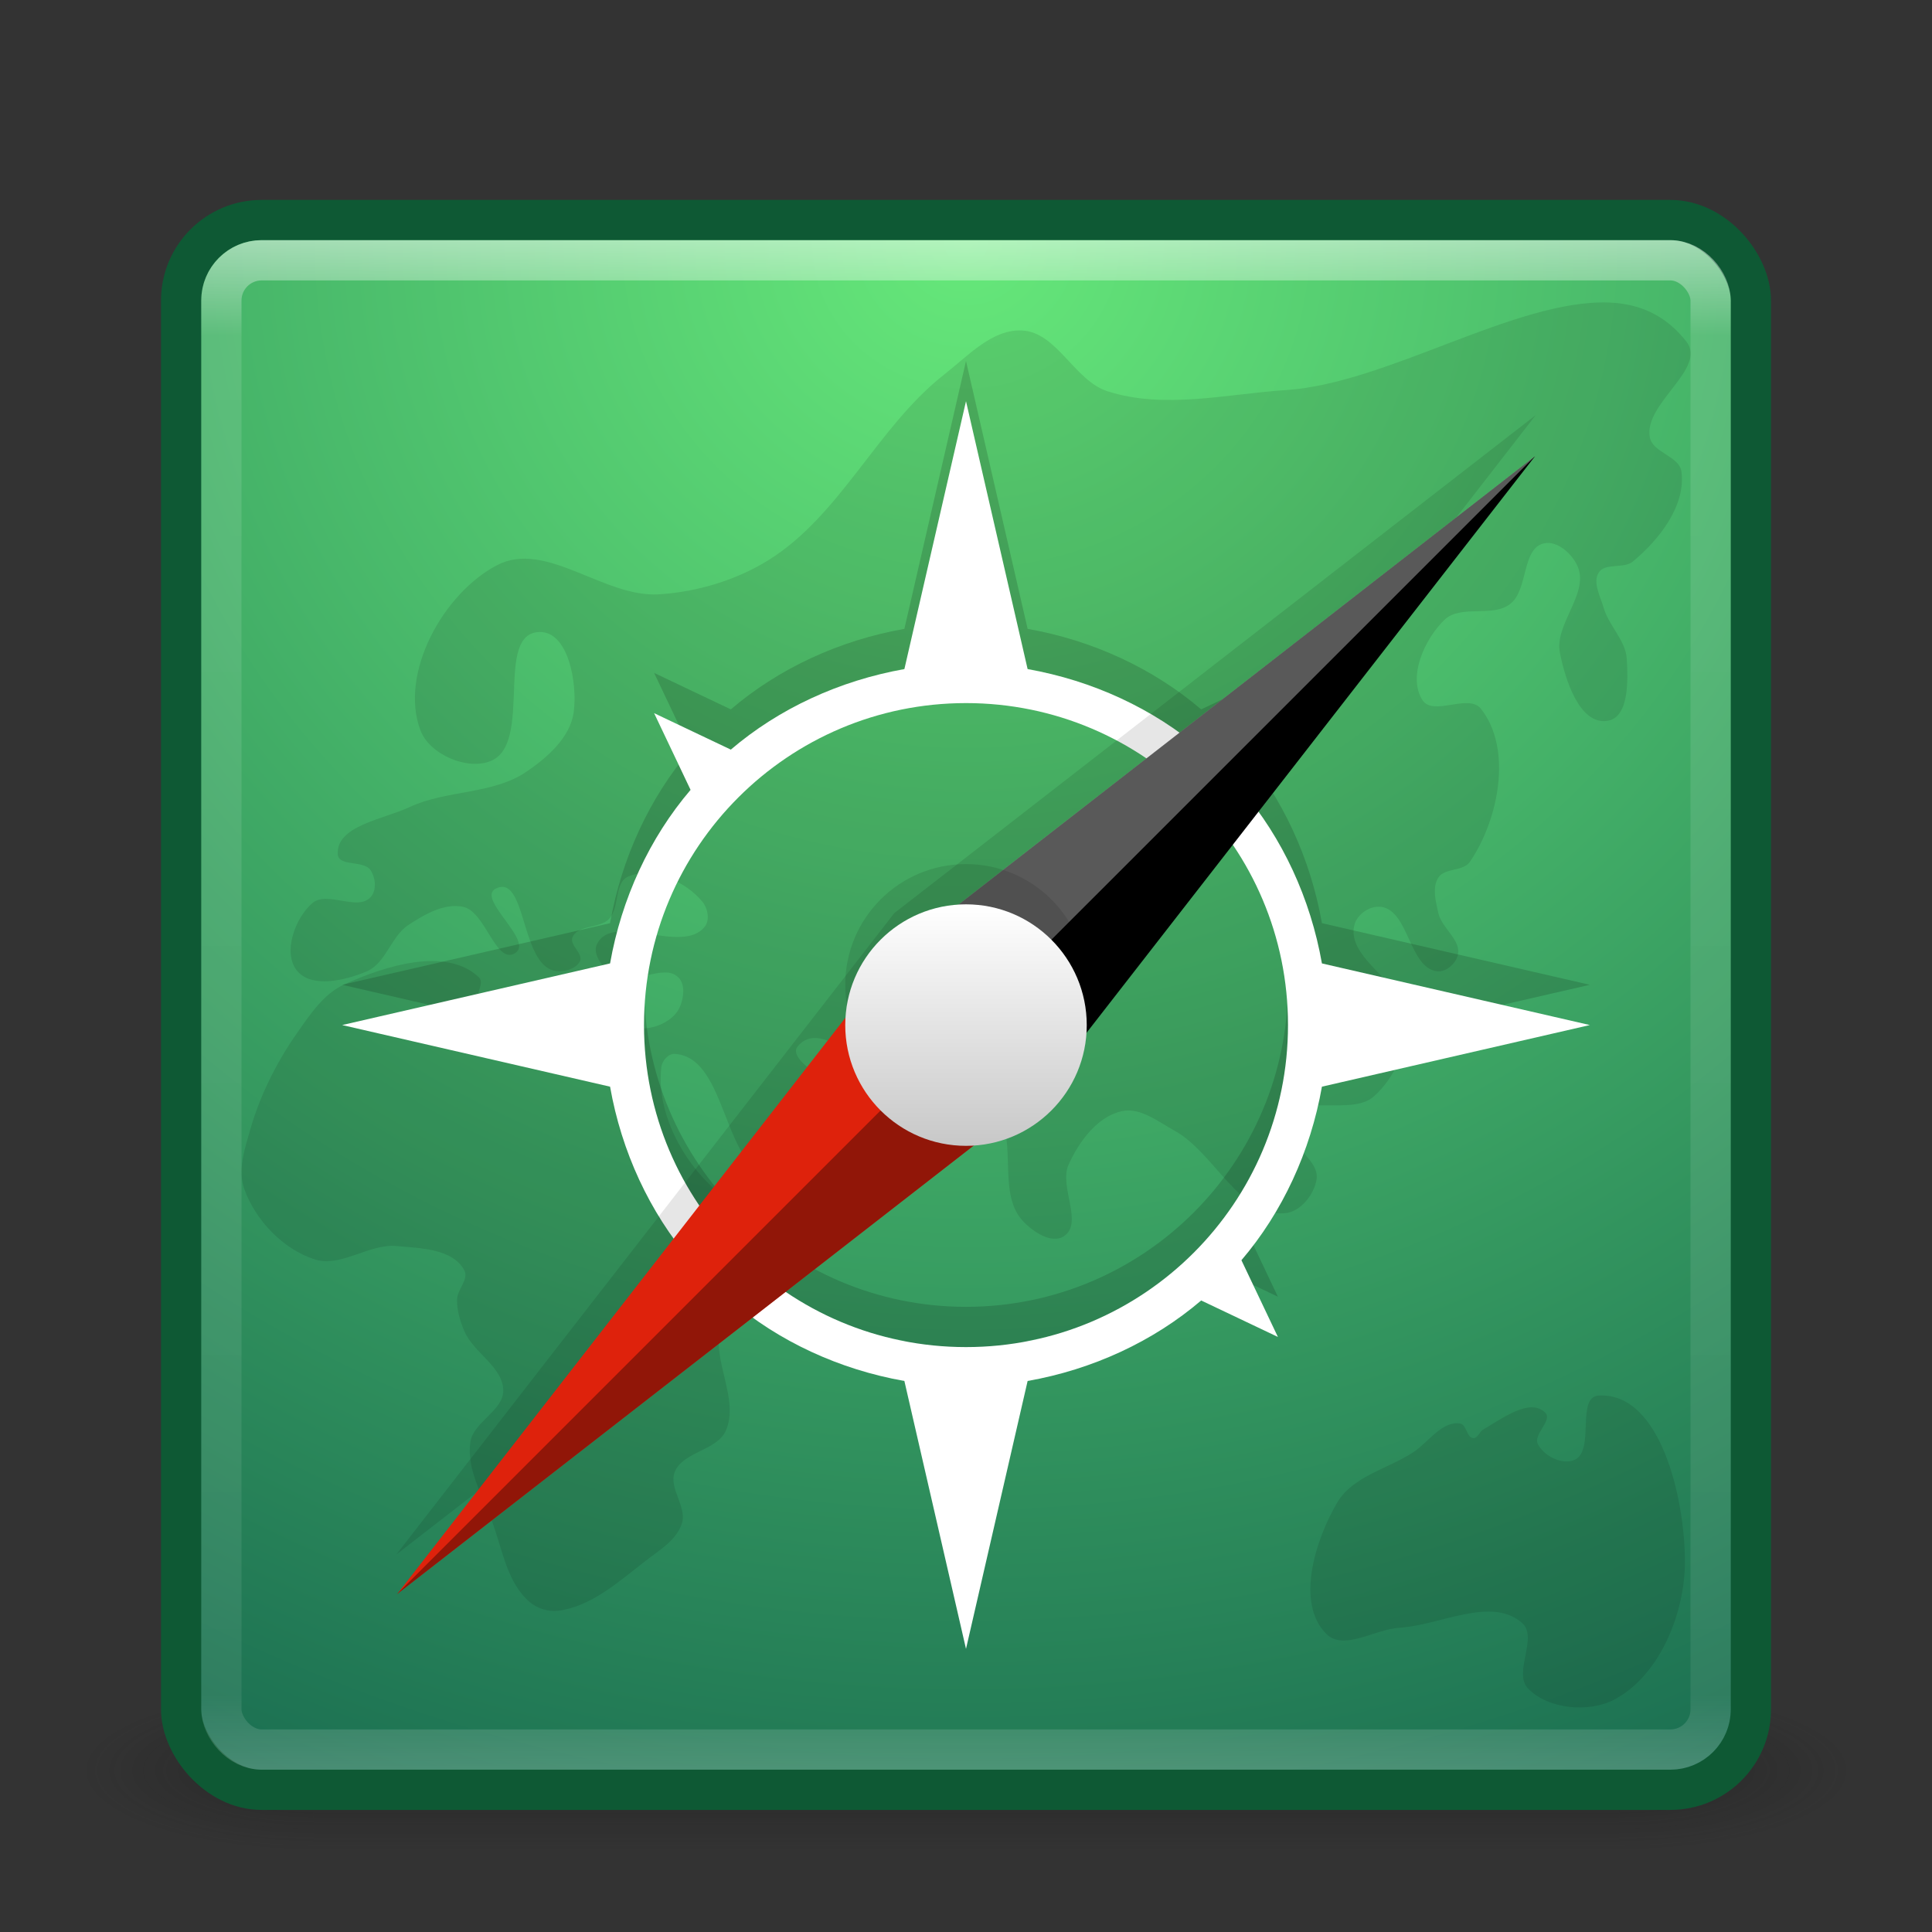 <?xml version="1.0" encoding="UTF-8" standalone="no"?>
<!-- Created with Inkscape (http://www.inkscape.org/) -->

<svg
   xmlns:dc="http://purl.org/dc/elements/1.1/"
   xmlns:cc="http://creativecommons.org/ns#"
   xmlns:rdf="http://www.w3.org/1999/02/22-rdf-syntax-ns#"
   xmlns:svg="http://www.w3.org/2000/svg"
   xmlns="http://www.w3.org/2000/svg"
   xmlns:xlink="http://www.w3.org/1999/xlink"
   xmlns:sodipodi="http://sodipodi.sourceforge.net/DTD/sodipodi-0.dtd"
   xmlns:inkscape="http://www.inkscape.org/namespaces/inkscape"
   version="1.1"
   width="48"
   height="48"
   id="svg3321"
   inkscape:version="0.48.1 r9760"
   sodipodi:docname="midori2.svg">
  <rect width="100%" height="100%" fill="#333333" stroke="none"/>
  <sodipodi:namedview
     pagecolor="#ffffff"
     bordercolor="#666666"
     borderopacity="1"
     objecttolerance="10"
     gridtolerance="10"
     guidetolerance="10"
     inkscape:pageopacity="0"
     inkscape:pageshadow="2"
     inkscape:window-width="1230"
     inkscape:window-height="776"
     id="namedview107"
     showgrid="false"
     inkscape:zoom="4.9939416"
     inkscape:cx="17.829473"
     inkscape:cy="17.753298"
     inkscape:window-x="50"
     inkscape:window-y="24"
     inkscape:window-maximized="1"
     inkscape:current-layer="svg3321" />
  <defs
     id="defs3323">
    <linearGradient
       x1="30"
       y1="33"
       x2="30"
       y2="15"
       id="linearGradient25695"
       xlink:href="#linearGradient25689"
       gradientUnits="userSpaceOnUse" />
    <linearGradient
       id="linearGradient25689">
      <stop
         id="stop25691"
         style="stop-color:#cccccc;stop-opacity:1"
         offset="0" />
      <stop
         id="stop25693"
         style="stop-color:#ffffff;stop-opacity:1"
         offset="1" />
    </linearGradient>
    <linearGradient
       x1="30"
       y1="33"
       x2="30"
       y2="15"
       id="linearGradient3255"
       xlink:href="#linearGradient25689"
       gradientUnits="userSpaceOnUse" />
    <linearGradient
       id="linearGradient3257">
      <stop
         id="stop3259"
         style="stop-color:#cccccc;stop-opacity:1"
         offset="0" />
      <stop
         id="stop3261"
         style="stop-color:#ffffff;stop-opacity:1"
         offset="1" />
    </linearGradient>
    <linearGradient
       x1="24"
       y1="5"
       x2="24"
       y2="43"
       id="linearGradient3114"
       xlink:href="#linearGradient3924"
       gradientUnits="userSpaceOnUse"
       gradientTransform="translate(2.8e-6,0.967)" />
    <linearGradient
       id="linearGradient3924">
      <stop
         id="stop3926"
         style="stop-color:#ffffff;stop-opacity:1"
         offset="0" />
      <stop
         id="stop3928"
         style="stop-color:#ffffff;stop-opacity:0.235"
         offset="0.063" />
      <stop
         id="stop3930"
         style="stop-color:#ffffff;stop-opacity:0.157"
         offset="0.951" />
      <stop
         id="stop3932"
         style="stop-color:#ffffff;stop-opacity:0.392"
         offset="1" />
    </linearGradient>
    <radialGradient
       cx="7.496"
       cy="8.45"
       r="20"
       fx="7.496"
       fy="8.45"
       id="radialGradient3117"
       xlink:href="#linearGradient3268"
       gradientUnits="userSpaceOnUse"
       gradientTransform="matrix(1.9428467e-8,2.337,-2.472,-4.3056275e-8,44.89,-11.467)" />
    <linearGradient
       id="linearGradient3242-187-536">
      <stop
         id="stop2778"
         style="stop-color:#8badea;stop-opacity:1"
         offset="0" />
      <stop
         id="stop2780"
         style="stop-color:#6396cd;stop-opacity:1"
         offset="0.262" />
      <stop
         id="stop2782"
         style="stop-color:#3b7caf;stop-opacity:1"
         offset="0.661" />
      <stop
         id="stop2784"
         style="stop-color:#194c70;stop-opacity:1"
         offset="1" />
    </linearGradient>
    <linearGradient
       id="linearGradient2490-182-124">
      <stop
         id="stop2788"
         style="stop-color:#1f4b6a;stop-opacity:1"
         offset="0" />
      <stop
         id="stop2790"
         style="stop-color:#4083c2;stop-opacity:1"
         offset="1" />
    </linearGradient>
    <radialGradient
       cx="4.993"
       cy="43.5"
       r="2.5"
       fx="4.993"
       fy="43.5"
       id="radialGradient2873-966-168"
       xlink:href="#linearGradient3688-166-749"
       gradientUnits="userSpaceOnUse"
       gradientTransform="matrix(2.004,0,0,1.4,27.988,-17.4)" />
    <linearGradient
       id="linearGradient3688-166-749">
      <stop
         id="stop2883"
         style="stop-color:#181818;stop-opacity:1"
         offset="0" />
      <stop
         id="stop2885"
         style="stop-color:#181818;stop-opacity:0"
         offset="1" />
    </linearGradient>
    <radialGradient
       cx="4.993"
       cy="43.5"
       r="2.5"
       fx="4.993"
       fy="43.5"
       id="radialGradient2875-742-326"
       xlink:href="#linearGradient3688-464-309"
       gradientUnits="userSpaceOnUse"
       gradientTransform="matrix(2.004,0,0,1.4,-20.012,-104.4)" />
    <linearGradient
       id="linearGradient3688-464-309">
      <stop
         id="stop2889"
         style="stop-color:#181818;stop-opacity:1"
         offset="0" />
      <stop
         id="stop2891"
         style="stop-color:#181818;stop-opacity:0"
         offset="1" />
    </linearGradient>
    <linearGradient
       x1="25.058"
       y1="47.028"
       x2="25.058"
       y2="39.999"
       id="linearGradient2877-634-617"
       xlink:href="#linearGradient3702-501-757"
       gradientUnits="userSpaceOnUse" />
    <linearGradient
       id="linearGradient3702-501-757">
      <stop
         id="stop2895"
         style="stop-color:#181818;stop-opacity:0"
         offset="0" />
      <stop
         id="stop2897"
         style="stop-color:#181818;stop-opacity:1"
         offset="0.5" />
      <stop
         id="stop2899"
         style="stop-color:#181818;stop-opacity:0"
         offset="1" />
    </linearGradient>
    <linearGradient
       x1="30"
       y1="33"
       x2="30"
       y2="15"
       id="linearGradient9507"
       xlink:href="#linearGradient25689"
       gradientUnits="userSpaceOnUse" />
    <linearGradient
       x1="30"
       y1="33"
       x2="30"
       y2="15"
       id="linearGradient9514"
       xlink:href="#linearGradient25689"
       gradientUnits="userSpaceOnUse" />
    <linearGradient
       x1="25"
       y1="44"
       x2="25"
       y2="6"
       id="linearGradient9746"
       xlink:href="#linearGradient25689"
       gradientUnits="userSpaceOnUse" />
    <radialGradient
       cx="23.677"
       cy="21"
       r="3"
       fx="23.677"
       fy="21"
       id="radialGradient3266"
       xlink:href="#linearGradient3260"
       gradientUnits="userSpaceOnUse"
       gradientTransform="matrix(0,1.583,-1.894,0,63.772,-15.863)" />
    <linearGradient
       id="linearGradient3260">
      <stop
         id="stop3262"
         style="stop-color:#fdf5f5;stop-opacity:1"
         offset="0" />
      <stop
         id="stop3286"
         style="stop-color:#ebe9e9;stop-opacity:1"
         offset="0.5" />
      <stop
         id="stop3264"
         style="stop-color:#959595;stop-opacity:1"
         offset="1" />
    </linearGradient>
    <linearGradient
       x1="25.463"
       y1="27.096"
       x2="25.463"
       y2="21.226"
       id="linearGradient3332"
       xlink:href="#linearGradient3326"
       gradientUnits="userSpaceOnUse"
       gradientTransform="matrix(0.792,0,0,0.792,5,5)" />
    <linearGradient
       id="linearGradient3326">
      <stop
         id="stop3328"
         style="stop-color:#797979;stop-opacity:1"
         offset="0" />
      <stop
         id="stop3330"
         style="stop-color:#fdf5f5;stop-opacity:1"
         offset="1" />
    </linearGradient>
    <radialGradient
       cx="24"
       cy="24"
       r="17"
       fx="24"
       fy="24"
       id="radialGradient2887"
       xlink:href="#linearGradient3301"
       gradientUnits="userSpaceOnUse" />
    <linearGradient
       id="linearGradient3301">
      <stop
         id="stop3303"
         style="stop-color:#ffffff;stop-opacity:0"
         offset="0" />
      <stop
         id="stop3309"
         style="stop-color:#ffffff;stop-opacity:0"
         offset="0.7" />
      <stop
         id="stop3305"
         style="stop-color:#000000;stop-opacity:1"
         offset="1" />
    </linearGradient>
    <linearGradient
       x1="29.05"
       y1="7.028"
       x2="29.05"
       y2="26.494"
       id="linearGradient2889"
       xlink:href="#linearGradient3708"
       gradientUnits="userSpaceOnUse"
       gradientTransform="matrix(1,0,0,-1,1e-6,48)" />
    <linearGradient
       id="linearGradient3708">
      <stop
         id="stop3710"
         style="stop-color:#000000;stop-opacity:1"
         offset="0" />
      <stop
         id="stop3712"
         style="stop-color:#000000;stop-opacity:1"
         offset="1" />
    </linearGradient>
    <filter
       color-interpolation-filters="sRGB"
       id="filter3759">
      <feGaussianBlur
         id="feGaussianBlur3761"
         stdDeviation="0.564" />
    </filter>
    <linearGradient
       x1="24.398"
       y1="3.602"
       x2="24.398"
       y2="26.091"
       id="linearGradient2900"
       xlink:href="#linearGradient3996"
       gradientUnits="userSpaceOnUse"
       gradientTransform="translate(-0.398,0.398)" />
    <linearGradient
       id="linearGradient3996">
      <stop
         id="stop3998"
         style="stop-color:#ffffff;stop-opacity:1"
         offset="0" />
      <stop
         id="stop4000"
         style="stop-color:#ffffff;stop-opacity:0"
         offset="1" />
    </linearGradient>
    <radialGradient
       cx="27.412"
       cy="12.08"
       r="18"
       fx="27.412"
       fy="12.08"
       id="radialGradient2903"
       xlink:href="#linearGradient3268"
       gradientUnits="userSpaceOnUse"
       gradientTransform="matrix(1.7637903e-8,1.773,-2.659,2.6451386e-8,59.48,-17.999)" />
    <linearGradient
       id="linearGradient3268">
      <stop
         id="stop3270"
         style="stop-color:#66e87a;stop-opacity:1"
         offset="0" />
      <stop
         id="stop3272"
         style="stop-color:#12604d;stop-opacity:1"
         offset="1" />
    </linearGradient>
    <linearGradient
       x1="29.05"
       y1="7.028"
       x2="29.05"
       y2="40.32"
       id="linearGradient2905"
       xlink:href="#linearGradient2480"
       gradientUnits="userSpaceOnUse"
       gradientTransform="matrix(1.061,0,0,1.061,-1.455,-1.455)" />
    <linearGradient
       id="linearGradient2480">
      <stop
         id="stop2482"
         style="stop-color:#636467;stop-opacity:1"
         offset="0" />
      <stop
         id="stop2484"
         style="stop-color:#fcfcfc;stop-opacity:1"
         offset="1" />
    </linearGradient>
    <radialGradient
       cx="24.012"
       cy="24.003"
       r="21"
       fx="24.012"
       fy="24.003"
       id="radialGradient2908"
       xlink:href="#linearGradient3334"
       gradientUnits="userSpaceOnUse"
       gradientTransform="matrix(0.953,0,0,0.953,1.124,1.123)" />
    <linearGradient
       id="linearGradient3334">
      <stop
         id="stop3336"
         style="stop-color:#ffffff;stop-opacity:1"
         offset="0" />
      <stop
         id="stop3338"
         style="stop-color:#dcdcdc;stop-opacity:1"
         offset="0.873" />
      <stop
         id="stop3340"
         style="stop-color:#a6a7aa;stop-opacity:1"
         offset="1" />
    </linearGradient>
    <linearGradient
       x1="7.554"
       y1="3"
       x2="7.554"
       y2="45.184"
       id="linearGradient2910"
       xlink:href="#linearGradient3271"
       gradientUnits="userSpaceOnUse" />
    <linearGradient
       id="linearGradient3271">
      <stop
         id="stop3273"
         style="stop-color:#b3b3b3;stop-opacity:1"
         offset="0" />
      <stop
         id="stop3275"
         style="stop-color:#808080;stop-opacity:1"
         offset="1" />
    </linearGradient>
    <radialGradient
       cx="62.625"
       cy="4.625"
       r="10.625"
       fx="62.625"
       fy="4.625"
       id="radialGradient2913"
       xlink:href="#linearGradient8838"
       gradientUnits="userSpaceOnUse"
       gradientTransform="matrix(2.165,0,0,0.753,-111.565,36.518)" />
    <linearGradient
       id="linearGradient8838">
      <stop
         id="stop8840"
         style="stop-color:#000000;stop-opacity:1"
         offset="0" />
      <stop
         id="stop8842"
         style="stop-color:#000000;stop-opacity:0"
         offset="1" />
    </linearGradient>
    <radialGradient
       cx="24"
       cy="24"
       r="17"
       fx="24"
       fy="24"
       id="radialGradient4821"
       xlink:href="#linearGradient3301"
       gradientUnits="userSpaceOnUse"
       gradientTransform="translate(62.625,2)" />
    <linearGradient
       x1="29.05"
       y1="7.028"
       x2="29.05"
       y2="26.494"
       id="linearGradient4823"
       xlink:href="#linearGradient3708"
       gradientUnits="userSpaceOnUse"
       gradientTransform="matrix(1,0,0,-1,62.625,50)" />
    <linearGradient
       x1="24.398"
       y1="3.602"
       x2="24.398"
       y2="26.091"
       id="linearGradient4827"
       xlink:href="#linearGradient3996"
       gradientUnits="userSpaceOnUse"
       gradientTransform="translate(62.227,2.398)" />
    <radialGradient
       cx="27.412"
       cy="12.08"
       r="18"
       fx="27.412"
       fy="12.08"
       id="radialGradient4830"
       xlink:href="#linearGradient3268"
       gradientUnits="userSpaceOnUse"
       gradientTransform="matrix(1.7637903e-8,1.773,-2.659,2.6451386e-8,122.105,-15.999)" />
    <linearGradient
       x1="29.05"
       y1="7.028"
       x2="29.05"
       y2="40.32"
       id="linearGradient4832"
       xlink:href="#linearGradient2480"
       gradientUnits="userSpaceOnUse"
       gradientTransform="matrix(1.061,0,0,1.061,61.17,0.545)" />
    <radialGradient
       cx="24.012"
       cy="24.003"
       r="21"
       fx="24.012"
       fy="24.003"
       id="radialGradient4835"
       xlink:href="#linearGradient3334"
       gradientUnits="userSpaceOnUse"
       gradientTransform="matrix(0.953,0,0,0.953,63.749,3.123)" />
    <linearGradient
       x1="7.554"
       y1="3"
       x2="7.554"
       y2="45.184"
       id="linearGradient4837"
       xlink:href="#linearGradient3271"
       gradientUnits="userSpaceOnUse"
       gradientTransform="translate(62.625,2)" />
    <radialGradient
       cx="62.625"
       cy="4.625"
       r="10.625"
       fx="62.625"
       fy="4.625"
       id="radialGradient4840"
       xlink:href="#linearGradient8838"
       gradientUnits="userSpaceOnUse"
       gradientTransform="matrix(2.165,0,0,0.753,-48.94,38.518)" />
    <linearGradient
       inkscape:collect="always"
       xlink:href="#linearGradient3924"
       id="linearGradient3870"
       gradientUnits="userSpaceOnUse"
       gradientTransform="translate(2.8e-6,0.967)"
       x1="24"
       y1="5"
       x2="24"
       y2="43" />
    <radialGradient
       inkscape:collect="always"
       xlink:href="#linearGradient3268"
       id="radialGradient3873"
       gradientUnits="userSpaceOnUse"
       gradientTransform="matrix(1.9428467e-8,2.337,-2.472,-4.3056275e-8,44.89,-11.467)"
       cx="7.496"
       cy="8.45"
       fx="7.496"
       fy="8.45"
       r="20" />
    <linearGradient
       inkscape:collect="always"
       xlink:href="#linearGradient3257"
       id="linearGradient3888"
       x1="21.071"
       y1="37.851"
       x2="21.071"
       y2="12.525"
       gradientUnits="userSpaceOnUse"
       gradientTransform="translate(0,0.5)" />
    <linearGradient
       inkscape:collect="always"
       xlink:href="#linearGradient25689-3"
       id="linearGradient3842"
       x1="24.253"
       y1="27.95"
       x2="24.253"
       y2="22.008"
       gradientUnits="userSpaceOnUse"
       gradientTransform="translate(-53.735,-5.92)" />
    <linearGradient
       id="linearGradient25689-3">
      <stop
         style="stop-color:#c8c8c8;stop-opacity:1;"
         offset="0"
         id="stop25691-4" />
      <stop
         style="stop-color:#ffffff;stop-opacity:1;"
         offset="1"
         id="stop25693-6" />
    </linearGradient>
    <linearGradient
       inkscape:collect="always"
       xlink:href="#linearGradient25689-3"
       id="linearGradient3128"
       gradientUnits="userSpaceOnUse"
       gradientTransform="translate(-53.735,-5.92)"
       x1="24.253"
       y1="27.95"
       x2="24.253"
       y2="22.008" />
  </defs>
  <g
     style="display:inline"
     id="g2036"
     transform="matrix(1.1,0,0,0.444,-2.4,25.111)">
    <g
       style="opacity:0.4"
       id="g3712"
       transform="matrix(1.053,0,0,1.286,-1.263,-13.429)">
      <rect
         style="fill:url(#radialGradient2873-966-168);fill-opacity:1;stroke:none"
         id="rect2801"
         y="40"
         x="38"
         height="7"
         width="5" />
      <rect
         style="fill:url(#radialGradient2875-742-326);fill-opacity:1;stroke:none"
         id="rect3696"
         transform="scale(-1,-1)"
         y="-47"
         x="-10"
         height="7"
         width="5" />
      <rect
         style="fill:url(#linearGradient2877-634-617);fill-opacity:1;stroke:none"
         id="rect3700"
         y="40"
         x="10"
         height="7"
         width="28" />
    </g>
  </g>
  <rect
     style="color:#000000;fill:url(#radialGradient3873);fill-opacity:1;fill-rule:nonzero;stroke:#0e5934;stroke-width:1;stroke-linecap:round;stroke-linejoin:round;stroke-miterlimit:4;stroke-opacity:1;stroke-dasharray:none;stroke-dashoffset:0;marker:none;visibility:visible;display:inline;overflow:visible;enable-background:accumulate"
     id="rect5505-21"
     y="5.467"
     x="4.5"
     ry="2"
     rx="2"
     height="39"
     width="39" />
  <rect
     style="opacity:0.5;fill:none;stroke:url(#linearGradient3870);stroke-width:1;stroke-linecap:round;stroke-linejoin:round;stroke-miterlimit:4;stroke-opacity:1;stroke-dasharray:none;stroke-dashoffset:0"
     id="rect6741-2"
     y="6.467"
     x="5.5"
     ry="1"
     rx="1"
     height="37"
     width="37" />
  <path
     inkscape:connector-curvature="0"
     style="fill:#000000;fill-opacity:1;stroke:none;opacity:0.1"
     id="path9714"
     d="m 39.96,7.516 c -2.305,-0.078 -5.506,2.012 -8.005,2.175 -1.482,0.097 -3.026,0.484 -4.44,0.03 -0.822,-0.264 -1.252,-1.462 -2.115,-1.51 -0.744,-0.042 -1.347,0.628 -1.933,1.087 -1.669,1.306 -2.579,3.504 -4.38,4.622 -0.802,0.498 -1.777,0.788 -2.719,0.846 -1.365,0.084 -2.805,-1.356 -4.018,-0.725 -1.34,0.698 -2.44,2.696 -1.903,4.108 0.226,0.595 1.165,1.002 1.752,0.755 1.052,-0.443 0.067,-3.181 1.208,-3.202 0.717,-0.013 0.943,1.283 0.846,1.994 -0.086,0.627 -0.655,1.125 -1.178,1.48 -0.834,0.566 -1.987,0.448 -2.9,0.876 -0.647,0.304 -1.838,0.465 -1.782,1.178 0.024,0.306 0.65,0.135 0.816,0.393 0.124,0.192 0.153,0.495 0,0.665 -0.325,0.361 -1.083,-0.166 -1.45,0.151 -0.427,0.368 -0.733,1.213 -0.393,1.661 0.353,0.465 1.216,0.262 1.752,0.03 0.47,-0.203 0.598,-0.867 1.027,-1.148 0.403,-0.264 0.887,-0.549 1.359,-0.453 0.564,0.115 0.815,1.46 1.299,1.148 0.469,-0.303 -0.985,-1.356 -0.483,-1.601 0.737,-0.361 0.617,1.746 1.39,2.024 0.223,0.08 0.581,-0.003 0.695,-0.211 0.102,-0.187 -0.265,-0.408 -0.181,-0.604 0.133,-0.314 0.669,-0.209 0.906,-0.453 0.273,-0.281 0.122,-0.905 0.483,-1.057 0.596,-0.251 1.437,0.131 1.843,0.634 0.128,0.16 0.183,0.44 0.06,0.604 -0.546,0.734 -2.306,-0.377 -2.688,0.453 -0.124,0.269 0.197,0.636 0.453,0.785 0.45,0.262 1.198,-0.333 1.571,0.03 0.182,0.177 0.137,0.525 0.03,0.755 -0.114,0.247 -0.401,0.419 -0.665,0.483 -0.777,0.189 -1.569,-0.533 -2.356,-0.393 -0.174,0.031 -0.278,0.221 -0.453,0.242 -0.527,0.063 -1.194,-0.028 -1.51,-0.453 -0.129,-0.173 0.157,-0.486 0,-0.634 -0.813,-0.769 -2.335,-0.285 -3.353,0.181 -0.498,0.228 -0.833,0.73 -1.148,1.178 -0.513,0.729 -0.932,1.56 -1.178,2.417 -0.137,0.478 -0.318,1.011 -0.151,1.48 0.277,0.778 0.965,1.501 1.752,1.752 0.65,0.207 1.344,-0.391 2.024,-0.332 0.604,0.053 1.408,0.068 1.692,0.604 0.117,0.221 -0.176,0.476 -0.181,0.725 -0.003,0.274 0.074,0.533 0.181,0.785 0.23,0.541 0.967,0.892 0.967,1.48 8.09e-4,0.497 -0.74,0.778 -0.816,1.269 -0.103,0.676 0.308,1.352 0.544,1.994 0.256,0.698 0.368,1.514 0.936,1.994 0.181,0.153 0.459,0.24 0.695,0.211 0.824,-0.1 1.519,-0.73 2.175,-1.239 0.348,-0.269 0.773,-0.517 0.906,-0.936 0.128,-0.404 -0.333,-0.873 -0.181,-1.269 0.194,-0.505 1.048,-0.533 1.269,-1.027 0.353,-0.789 -0.371,-1.771 -0.121,-2.598 0.374,-1.235 2.99,-2.024 2.296,-3.111 -0.279,-0.437 -1.065,0.508 -1.541,0.302 -1.303,-0.564 -2.398,-2.214 -2.235,-3.625 0.019,-0.161 0.171,-0.341 0.332,-0.332 1.335,0.072 1.18,2.954 2.507,3.111 0.971,0.115 2.108,-0.829 2.326,-1.782 0.076,-0.332 -0.163,-0.727 -0.453,-0.906 -0.27,-0.167 -0.659,0.154 -0.936,0 -0.21,-0.116 -0.542,-0.417 -0.393,-0.604 0.598,-0.746 1.771,0.669 2.688,0.936 0.701,0.204 1.621,0.005 2.145,0.514 0.716,0.695 0.085,2.131 0.755,2.87 0.246,0.271 0.721,0.592 1.027,0.393 0.501,-0.326 -0.126,-1.237 0.121,-1.782 0.259,-0.573 0.714,-1.198 1.329,-1.329 0.452,-0.096 0.894,0.26 1.299,0.483 1,0.552 1.61,2.148 2.749,2.054 0.385,-0.032 0.726,-0.464 0.785,-0.846 0.085,-0.544 -0.954,-0.979 -0.725,-1.48 0.305,-0.67 1.593,-0.086 2.145,-0.574 0.533,-0.472 0.863,-1.253 0.816,-1.963 -0.058,-0.874 -1.502,-1.444 -1.299,-2.296 0.064,-0.267 0.392,-0.491 0.665,-0.453 0.696,0.096 0.692,1.516 1.39,1.601 0.217,0.026 0.458,-0.181 0.514,-0.393 0.1,-0.379 -0.399,-0.675 -0.483,-1.057 -0.063,-0.285 -0.156,-0.629 0,-0.876 0.158,-0.25 0.619,-0.149 0.785,-0.393 0.717,-1.052 1.064,-2.81 0.272,-3.806 -0.304,-0.382 -1.184,0.198 -1.45,-0.211 -0.372,-0.574 0.052,-1.519 0.544,-1.994 0.403,-0.389 1.184,-0.054 1.631,-0.393 0.462,-0.35 0.28,-1.384 0.846,-1.51 0.337,-0.075 0.723,0.281 0.846,0.604 0.254,0.668 -0.591,1.413 -0.453,2.115 0.134,0.681 0.492,1.794 1.178,1.692 0.54,-0.081 0.516,-0.995 0.483,-1.541 -0.027,-0.459 -0.448,-0.826 -0.574,-1.269 -0.081,-0.283 -0.279,-0.628 -0.121,-0.876 0.157,-0.247 0.62,-0.085 0.846,-0.272 0.657,-0.543 1.321,-1.391 1.208,-2.235 -0.051,-0.383 -0.709,-0.467 -0.785,-0.846 -0.169,-0.839 1.434,-1.712 0.906,-2.386 C 41.378,7.825 40.728,7.542 39.96,7.516 z M 39.718,34.672 c -0.57,0.033 -0.08,1.376 -0.604,1.601 -0.303,0.13 -0.756,-0.099 -0.906,-0.393 -0.124,-0.244 0.378,-0.594 0.181,-0.785 -0.386,-0.376 -1.074,0.153 -1.541,0.423 -0.093,0.054 -0.134,0.214 -0.242,0.211 -0.171,-0.004 -0.163,-0.338 -0.332,-0.362 -0.457,-0.066 -0.79,0.475 -1.178,0.725 -0.631,0.406 -1.494,0.591 -1.873,1.239 -0.548,0.934 -1.038,2.497 -0.272,3.262 0.433,0.432 1.202,-0.114 1.812,-0.151 1.015,-0.061 2.287,-0.791 3.051,-0.121 0.412,0.362 -0.231,1.237 0.151,1.631 0.499,0.515 1.511,0.607 2.145,0.272 1.134,-0.601 1.757,-2.16 1.752,-3.444 -0.004,-1.545 -0.603,-4.196 -2.145,-4.108 z" />
  <g
     id="g3117"
     transform="translate(53.735,6.419)">
    <path
       sodipodi:nodetypes="cccccccccccccccccccccccccssssss"
       style="opacity:0.15;fill:#000000;fill-opacity:1;fill-rule:nonzero;stroke:none"
       d="m -29.735,2.549 -1.531,6.656 c -1.613,0.284 -3.12,0.982 -4.312,2 l -1.906,-0.906 0.906,1.906 c -1.018,1.192 -1.716,2.7 -2,4.312 l -6.656,1.531 6.656,1.531 c 0.284,1.613 0.982,3.12 2,4.312 l -0.906,1.906 1.906,-0.906 c 1.192,1.018 2.7,1.716 4.312,2 l 1.531,6.656 1.531,-6.656 c 1.613,-0.284 3.12,-0.982 4.312,-2 l 1.906,0.906 -0.906,-1.906 c 1.018,-1.192 1.716,-2.7 2,-4.312 l 6.656,-1.531 -6.656,-1.531 c -0.284,-1.613 -0.982,-3.12 -2,-4.312 l 0.906,-1.906 -1.906,0.906 c -1.192,-1.018 -2.7,-1.716 -4.312,-2 z m 0,7.5 c 4.418,-1e-6 8,3.582 8,8 1e-6,4.418 -3.582,8 -8,8 -4.418,10e-7 -8,-3.582 -8,-8 -10e-7,-2.209 0.896,-4.209 2.344,-5.656 1.448,-1.448 3.447,-2.344 5.656,-2.344 z"
       id="path3844"
       inkscape:connector-curvature="0" />
    <path
       sodipodi:nodetypes="cccccccccccccccccccccccccssssss"
       inkscape:connector-curvature="0"
       id="path3042"
       d="m -29.735,3.549 -1.531,6.656 c -1.613,0.284 -3.12,0.982 -4.312,2 l -1.906,-0.906 0.906,1.906 c -1.018,1.192 -1.716,2.7 -2,4.312 l -6.656,1.531 6.656,1.531 c 0.284,1.613 0.982,3.12 2,4.312 l -0.906,1.906 1.906,-0.906 c 1.192,1.018 2.7,1.716 4.312,2 l 1.531,6.656 1.531,-6.656 c 1.613,-0.284 3.12,-0.982 4.312,-2 l 1.906,0.906 -0.906,-1.906 c 1.018,-1.192 1.716,-2.7 2,-4.312 l 6.656,-1.531 -6.656,-1.531 c -0.284,-1.613 -0.982,-3.12 -2,-4.312 l 0.906,-1.906 -1.906,0.906 c -1.192,-1.018 -2.7,-1.716 -4.312,-2 z m 0,7.5 c 4.418,-1e-6 8,3.582 8,8 1e-6,4.418 -3.582,8 -8,8 -4.418,10e-7 -8,-3.582 -8,-8 -10e-7,-2.209 0.896,-4.209 2.344,-5.656 1.448,-1.448 3.447,-2.344 5.656,-2.344 z"
       style="fill:#ffffff;fill-opacity:1;fill-rule:nonzero;stroke:none" />
    <path
       id="path3823"
       d="m -15.578,3.892 -15.938,12.375 -12.375,15.938 15.938,-12.375 12.375,-15.938 z"
       style="opacity:0.1;fill:#000000;fill-opacity:1;fill-rule:nonzero;stroke:none"
       inkscape:connector-curvature="0" />
    <path
       transform="matrix(-0.213,-0.213,0.984,-0.984,-33.634,28.524)"
       inkscape:transform-center-y="3.3333318"
       d="M 13.081,21.163 4.786,6.794 l 16.591,-5e-7 z"
       inkscape:randomized="0"
       inkscape:rounded="0"
       inkscape:flatsided="true"
       sodipodi:arg2="2.6179939"
       sodipodi:arg1="1.5707963"
       sodipodi:r2="4.789515"
       sodipodi:r1="9.57903"
       sodipodi:cy="11.583999"
       sodipodi:cx="13.081476"
       sodipodi:sides="3"
       id="path3043"
       style="fill:#000000;fill-opacity:1;fill-rule:nonzero;stroke:none"
       sodipodi:type="star" />
    <path
       sodipodi:type="star"
       style="fill:#de220c;fill-opacity:1;fill-rule:nonzero;stroke:none"
       id="path3815"
       sodipodi:sides="3"
       sodipodi:cx="13.081476"
       sodipodi:cy="11.583999"
       sodipodi:r1="9.57903"
       sodipodi:r2="4.789515"
       sodipodi:arg1="1.5707963"
       sodipodi:arg2="2.6179939"
       inkscape:flatsided="true"
       inkscape:rounded="0"
       inkscape:randomized="0"
       d="M 13.081,21.163 4.786,6.794 l 16.591,-5e-7 z"
       inkscape:transform-center-y="-3.3333319"
       transform="matrix(-0.213,-0.213,-0.984,0.984,-20.259,15.149)" />
    <path
       sodipodi:nodetypes="cccc"
       inkscape:connector-curvature="0"
       id="path3834"
       d="M -43.877,33.191 -27.967,20.816 -29.735,19.049 z"
       inkscape:transform-center-y="-3.3333319"
       style="opacity:0.35;fill:#000000;fill-opacity:1;fill-rule:nonzero;stroke:none" />
    <path
       sodipodi:nodetypes="cccc"
       inkscape:connector-curvature="0"
       id="path3832"
       d="M -15.592,4.907 -29.735,19.049 -31.502,17.281 z"
       inkscape:transform-center-y="3.3333318"
       style="opacity:0.35;fill:#ffffff;fill-opacity:1;fill-rule:nonzero;stroke:none" />
    <path
       inkscape:connector-curvature="0"
       id="path3840"
       d="m -29.735,15.049 c -1.657,0 -3,1.343 -3,3 0,1.657 1.343,3 3,3 1.657,0 3,-1.343 3,-3 0,-1.657 -1.343,-3 -3,-3 z"
       style="opacity:0.1;fill:#000000;fill-opacity:1;fill-rule:nonzero;stroke:none"
       sodipodi:nodetypes="sssss" />
    <path
       sodipodi:nodetypes="sssss"
       style="fill:url(#linearGradient3128);fill-opacity:1;fill-rule:nonzero;stroke:none"
       d="m -29.735,16.049 c -1.657,0 -3,1.343 -3,3 0,1.657 1.343,3 3,3 1.657,0 3,-1.343 3,-3 0,-1.657 -1.343,-3 -3,-3 z"
       id="path3813"
       inkscape:connector-curvature="0" />
  </g>
</svg>

